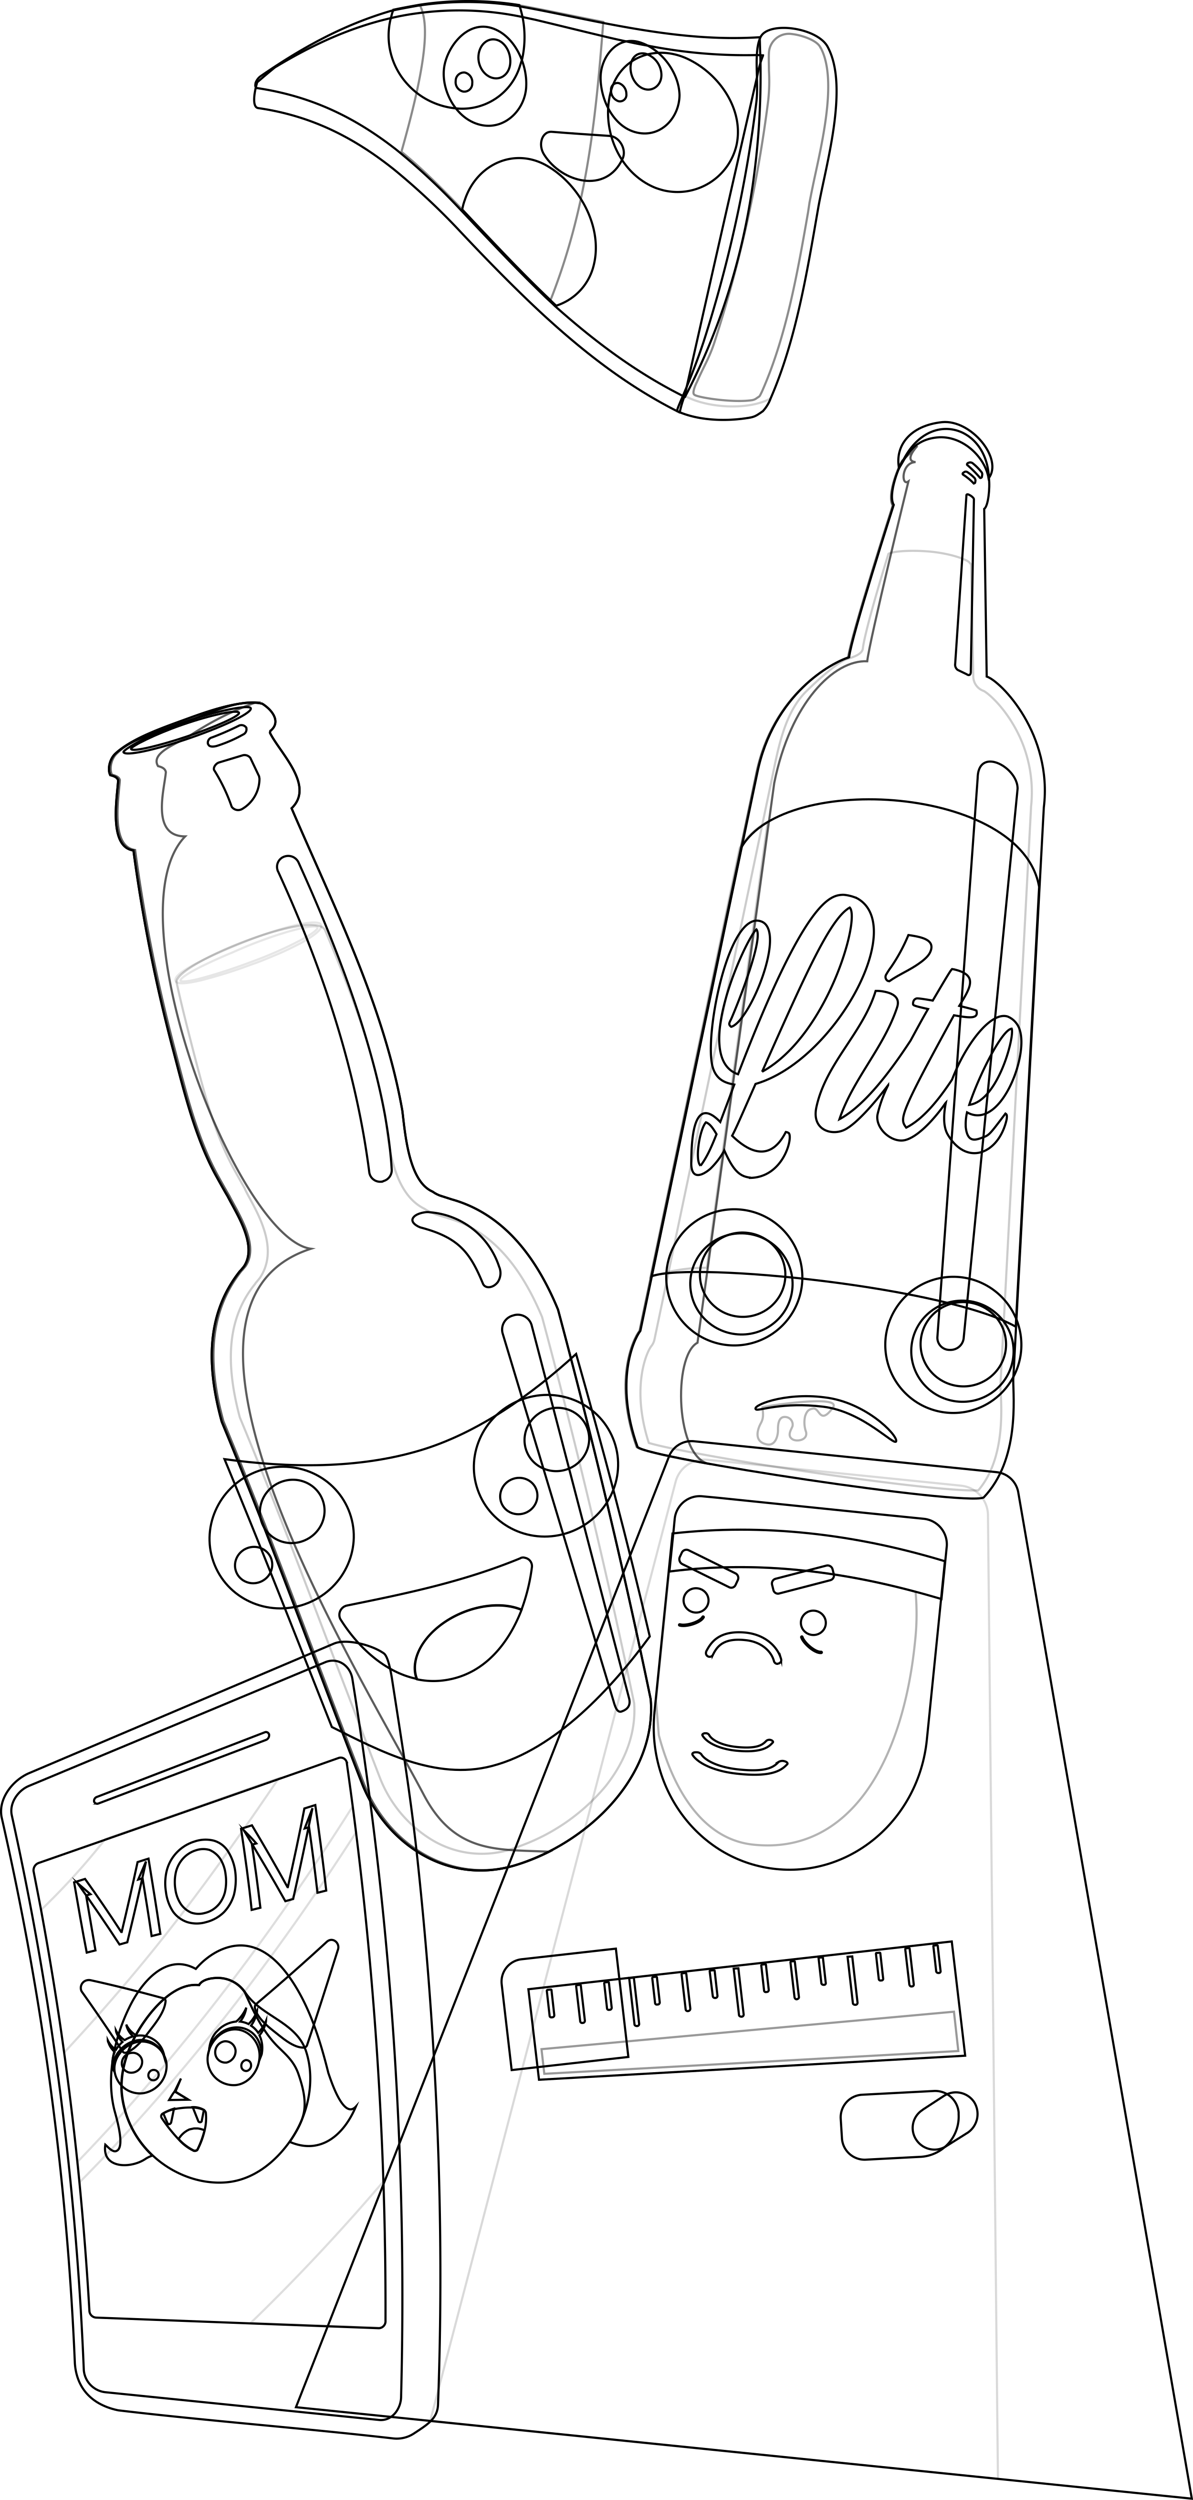 <svg xmlns="http://www.w3.org/2000/svg" viewBox="0 0 382.38 800.82"><defs><style>.cls-1,.cls-10,.cls-11,.cls-12,.cls-13,.cls-14,.cls-15,.cls-16,.cls-17,.cls-2,.cls-3,.cls-4,.cls-5,.cls-6,.cls-7,.cls-8,.cls-9{fill:none;stroke:#000;}.cls-1,.cls-10,.cls-11,.cls-12,.cls-13,.cls-14,.cls-16,.cls-17,.cls-2,.cls-3,.cls-4,.cls-6,.cls-7,.cls-9{stroke-miterlimit:10;}.cls-1,.cls-10,.cls-11,.cls-12,.cls-13,.cls-14,.cls-16,.cls-2,.cls-3,.cls-4,.cls-6,.cls-7,.cls-9{stroke-width:0.69px;}.cls-10,.cls-11,.cls-12,.cls-13,.cls-14,.cls-16,.cls-2,.cls-3,.cls-4,.cls-6,.cls-7,.cls-9{isolation:isolate;}.cls-2{opacity:0.2;}.cls-3{opacity:0.64;}.cls-4{opacity:0.29;}.cls-5{stroke-miterlimit:10;stroke-width:0.69px;}.cls-6{opacity:0.13;}.cls-7{opacity:0.14;}.cls-8{stroke-miterlimit:10;stroke-width:0.69px;}.cls-9{opacity:0.1;}.cls-10{opacity:0.45;}.cls-11{opacity:0.46;}.cls-12{opacity:0.18;}.cls-13{opacity:0.15;}.cls-14{opacity:0.3;}.cls-15{stroke-miterlimit:10;stroke-width:0.69px;}.cls-16{opacity:0.4;}.cls-17{stroke-linecap:round;stroke-width:1.12px;}</style></defs><g id="Layer_2" data-name="Layer 2"><g id="Layer_1-2" data-name="Layer 1"><path class="cls-1" d="M315.26,479.73c-6.4,2.7-107.3-12.5-110.9-16.2-7.4-20.7-1.4-34.3.9-37.2l37.4-178.4c5.2-25.8,24.2-35.8,29.5-37.4.7-6.5,14.3-48.8,14.3-48.8-2-3.4,1.9-13,3.1-14.4,8.5-16.6,26.8-10.8,27.4,5.8.4,3.2-.2,9-1.5,9.9l.8,53.7c4.6,1.5,21.2,18.5,18.3,42L324.76,442C324.76,447.83,326.86,467.63,315.26,479.73Z"/><path class="cls-2" d="M285.86,475.13c-32.7-4-69.7-10.4-77.9-12.9-5.7-17.6-.8-29,.8-31a5.12,5.12,0,0,0,1-2.1l37.7-179.9c2.1-10.3,4.2-21.2,11.1-27.9,5.4-5.3,10.8-9.6,12.9-10.2,1.9-.6,4.9-1.5,5.1-3.4.5-4.4,4.7-19,8.2-30.3,1.1-.8,7.4-1.4,14.6-.6,6.4.8,10.5,2.5,11.3,3.3.2.2.4.5.6.7l.7,36a4.94,4.94,0,0,0,3.3,4.5c1.1.5,5.7,4.2,9.7,11.1a42.48,42.48,0,0,1,5.5,26.1v.3l-9.8,184.8v.4a14.16,14.16,0,0,0,.1,1.9c.3,6.6,1.1,21.8-7.2,31.5C311.26,477.53,304.66,477.43,285.86,475.13Z"/><path class="cls-3" d="M223.56,430.13l24.6-179.3c5.2-25.8,19.2-39.5,29.8-39,.7-6.5,13.2-57.6,13.2-57.6-2.4,1.7-2.3-6.1,2.3-6.2-4-.4.6-5.2.6-5.2l-4.8,4.7c-1.1,1.5-5.1,11-3.1,14.4,0,0-13.6,42.3-14.3,48.8-5.3,1.6-24.3,11.6-29.5,37.4L205,426.33c-2.3,2.9-8.3,16.5-.9,37.2,1.1,1.1,10.6,3.2,23.6,5.5C216.46,467.63,215.56,434.33,223.56,430.13Z"/><path class="cls-1" d="M304.26,432.43h.2a4.25,4.25,0,0,0,4.4-3.6l17.3-176.2c0-6.9-12.6-13.7-12.8-3.4l-12.9,179a3.89,3.89,0,0,0,3.8,4.2Z"/><path class="cls-1" d="M237.66,271.43c13.9-24.3,89.9-19.6,95.4,12.7L325.56,425c-22-12.6-102.6-20.9-116.7-16.2Z"/><path class="cls-1" d="M314,152.93a35.9,35.9,0,0,0-3.9-3.9c-.2-.1-.2-.4,0-.6h0l.1-.1.3-.1a1.26,1.26,0,0,1,1.3.2,17.24,17.24,0,0,1,2.7,2.7,1.13,1.13,0,0,1,.3,1.1l-.1.6a.55.55,0,0,1-.5.3C314.06,153,314,153,314,152.93Z"/><path class="cls-1" d="M312.06,154.83a18.09,18.09,0,0,0-3.4-2.8.33.33,0,0,1,0-.5l.1-.1.3-.2a.91.91,0,0,1,1,0,13.65,13.65,0,0,1,2.3,1.9,1.4,1.4,0,0,1,.3.9l-.1.5c0,.2-.2.3-.4.3h0C312.16,154.93,312.06,154.93,312.06,154.83Z"/><path class="cls-1" d="M316.86,153.23c-1.1-6.9-8.5-13.9-16.5-13.1s-10.1,6.5-12.2,9.9c-1.4-7.2,3.5-13.7,13.8-14.8C311.36,134.33,321.66,147.13,316.86,153.23Z"/><path class="cls-1" d="M224.56,373.43c-1.9-1.5-.4-11.5,1.7-13.9,1.1.4,2,1.4,3.4,3.8-2,5.1-3.4,7.8-5.1,10.1m19.7-30.1c13.6-30.5,21.7-49,28.1-52.6,3.5,3.6-7.2,41.1-28.1,52.6m26-56.7c-3.9.2-11.9.6-33.7,57.5-15.1-5.2,2.5-43.5,5.9-46.4,2.6,3.4-8,28.7-8.2,28.9-.6,1.2-.8,1.6.1,2.3,5.9-1.6,17.5-29.9,10-33.6-10.6-5-18.9,36.7-15.9,46.6,1.3,4.4,4.7,5.1,6.9,5.5l-4.5,12c-8.9-9.3-9.2,6.7-9.3,12.7-.2,7.9,5.9,2.5,6.2,2.2a25.35,25.35,0,0,0,4.4-5.8c2.8,6.3,4.8,8.3,8.2,8.7v.1c10.6-.1,13.8-12.6,12.5-14.3a1.78,1.78,0,0,0-1-.4c-5.4,10.7-13,5.3-17.2,1.2,1.2-2.3,1.2-2.3,7.5-16.6,25.3-7.3,48.9-50.6,32.5-59.5a13.56,13.56,0,0,0-4.4-1.1"/><path class="cls-1" d="M285.06,314.33c3.1-2.2,6.7-3.6,9.8-5.9,2.4-1.7,3.1-2.9,3.4-3.7,1.5-3.8-3.1-4.6-7.1-5.2h0a55.69,55.69,0,0,1-5.5,10.2,23.26,23.26,0,0,0-1.7,2.6,1.46,1.46,0,0,0,.6,1.9A4.33,4.33,0,0,0,285.06,314.33Z"/><path class="cls-1" d="M322.26,356.73c-5.2,6.9-5.2,6.9-7.4,7.7s-4.7,1.7-5.3-3.2a16.26,16.26,0,0,1,.4-4.9c10.4,5.9,19.5-17.2,17-26a6.77,6.77,0,0,0-4-4.7c-5.5-1.7-13.6,9.2-17.8,20.2-4.3,6.5-9.3,12.7-14.7,15.4-2.1-2.9-2.5-3.5,15.3-36,5.5,1,7.9,1.1,7.2-1.5-.8-.4-5.5-1.5-5.5-1.5,3.7-6,6.1-9.9-1.7-11.7l-.6-.1c-.5.5-.9,1.1-6.2,10.1-4.5-.8-5-.7-5.1-.7-1.4.3-1.2,1.9-1.2,1.9.1.3.2.5,4.8,1.5-2.1,3.6-3.9,7-5.6,10.1-5.9,9-14.4,20.7-22.8,25.2,4.3-12.8,14.1-22.8,18.4-35.6.4-1.2,1.5-4.5-4.9-5.4a12.1,12.1,0,0,0-1.9-.1c-4.1,13.5-16,23.2-19,37.3-1.6,7.5,5.3,9.3,9.4,7,3.6-2,8.8-7.8,13.6-14.1a44,44,0,0,0-3.4,9.4c-.8,4.4,4.5,9.2,8.8,8.2,5-1.2,11.1-9.1,12.8-11.6.1-.1.2-.3.3-.4-.8,4.1-.8,7.8.6,10.2,6.2,10.5,16.5,6.1,18.9-4.9C322.86,357,322.56,356.93,322.26,356.73Zm2-27.2c1,2.5-4.4,23.2-13.6,24.4,3.1-9.4,10.5-24.1,13.6-24.4Z"/><path class="cls-4" d="M244.36,450.83c.4,2.7.2,3.8-.5,5.1-.9,1.6-2.6,6,2.1,6.8,2.5.4,3.4-2.6,3.4-4.6-.1-4.2,1.6-4.3,2.5-4.2a2.44,2.44,0,0,1,2.2,2.6h0a1.45,1.45,0,0,1-.2.7c-.3.8-1.6,2.7.1,3.8,1.3.9,5,.4,4.4-2.3a9.07,9.07,0,0,1-.3-5.1c.6-1.7,1.2-2.2,2.6-2.4,2.1-.3,2.1,5.5,6.3-.3C270.16,446.53,244.76,450.53,244.36,450.83Z"/><path class="cls-1" d="M235.16,431a21.81,21.81,0,1,1,.4,0Z"/><path class="cls-1" d="M287.26,461.63c-.3,2.1-10.3-9.4-23.4-11s-20.6,1.4-21.5.9c-1.9-1.1,8.9-5.6,21.9-3.9C277.26,449.13,287.46,459.43,287.26,461.63Z"/><ellipse class="cls-5" cx="237.64" cy="411.29" rx="16.2" ry="16.4" transform="translate(-199.74 596.58) rotate(-82.94)"/><ellipse class="cls-5" cx="238.03" cy="408.35" rx="13.5" ry="13.7" transform="translate(-196.48 594.38) rotate(-82.94)"/><path class="cls-1" d="M305.36,452.63a21.81,21.81,0,1,1,.4,0Z"/><ellipse class="cls-5" cx="308.48" cy="432.85" rx="16.2" ry="16.4" transform="translate(-159.01 685.79) rotate(-82.94)"/><ellipse class="cls-5" cx="308.76" cy="430.61" rx="13.5" ry="13.7" transform="translate(-156.53 684.11) rotate(-82.94)"/><path class="cls-1" d="M309.86,216l-2.9-1.4a2.08,2.08,0,0,1-.8-2l3.6-53.9q0-.45.6-.3a4,4,0,0,1,1.5,1,.86.86,0,0,1,.3.6l-1,55.2C311.16,216.23,310.56,216.53,309.86,216Z"/><path class="cls-2" d="M246.06,263.23a23.7,23.7,0,0,0-9,8.5l-28.6,137.4a52.9,52.9,0,0,1,18.1-3Z"/><path class="cls-1" d="M123,529.63c-3.8-2.7-12-4.8-16-3.1L9.36,568c-5.4,2.3-10.1,8.4-8.8,14.3A970.46,970.46,0,0,1,24,757.13c.6,8.2,5.7,13.3,13.9,15,28.7,3.4,59.3,5.7,88.1,9a10,10,0,0,0,6.7-1.6c4.4-2.9,7.6-4.8,7.7-9.4,2.2-58.8-.5-118.8-6.9-177.3-2.1-19-5-36.4-7.9-55.3C125,533.93,124.16,530.43,123,529.63Z"/><path class="cls-1" d="M26.86,759.23a1014.79,1014.79,0,0,0-23.1-177.8c-.8-3.9,2.1-8,5.7-9.4l94.9-39.6c4.1-1.6,8,1.3,8.6,5.5q4.5,28.05,7.8,56.2a1227.64,1227.64,0,0,1,7.8,173.6c0,3.7-2.7,7.8-6.9,7.5l-87.9-8.9A7.78,7.78,0,0,1,26.86,759.23Z"/><path class="cls-1" d="M111.16,564.83a1239.92,1239.92,0,0,1,12.4,178.6,2.24,2.24,0,0,1-2.1,2.4h0l-90.6-3.4a2.27,2.27,0,0,1-2.2-2.1q-2.4-41.55-8.1-82.8c-2.1-15.3-4.6-30.5-7.4-45.7-.8-4.2-1.6-8.3-2.4-12.4a2.52,2.52,0,0,1,1.8-2.7l21.2-7.4L97,567.23l11.6-4.1a2,2,0,0,1,2.5,1.3c.1.1.2.3.1.4Z"/><path class="cls-1" d="M23.76,603l3.5-1.1c4,5.6,7.9,11.3,11.6,17H39c1.8-7.5,3.5-15,5.1-22.4l3.5-1.1c1.3,8,2.6,16.1,3.8,24.1l-2.8.7c-.9-6.2-1.9-12.3-2.9-18.5l-1.4.4c.8-1.9,1.7-3.9,2.5-5.8-1.9,8.7-3.9,17.3-6,25.9l-2.5.7c-4.3-6.6-8.8-13.1-13.4-19.6l4.1,3.5-1.4.4c1,5.9,2,11.8,3,17.6l-2.8.7C26.36,618.13,25.06,610.53,23.76,603Z"/><path class="cls-1" d="M60,615.73a9.32,9.32,0,0,1-4.5-3.3,14.58,14.58,0,0,1-2.3-6.3h0a17,17,0,0,1,.3-7.1,13.19,13.19,0,0,1,8.8-9.1,10.9,10.9,0,0,1,6.2-.3,8,8,0,0,1,4.5,3.3,16,16,0,0,1,2.4,6.6h0a20.42,20.42,0,0,1-.4,7.4,13.66,13.66,0,0,1-3.2,5.6,12.44,12.44,0,0,1-5.7,3.2A10.56,10.56,0,0,1,60,615.73Zm9.8-5.3a10,10,0,0,0,2.3-4.3,15.63,15.63,0,0,0,.2-5.7h0a11.57,11.57,0,0,0-1.8-5.1,7.91,7.91,0,0,0-3.3-2.7,7.33,7.33,0,0,0-4.4.1,9.31,9.31,0,0,0-4.1,2.6,10,10,0,0,0-2.3,4.3,14.56,14.56,0,0,0-.2,5.5h0A11.23,11.23,0,0,0,58,610a7.91,7.91,0,0,0,3.3,2.7,7.34,7.34,0,0,0,4.4.1,8.15,8.15,0,0,0,4.1-2.4Z"/><path class="cls-1" d="M77.26,585.83l3.5-1.1q5.85,9.75,11.4,19.8h.1c1.9-8.4,3.7-16.8,5.3-25.2l3.5-1.1c1.3,9.1,2.5,18.3,3.5,27.4l-2.8.7q-1.2-10.5-2.7-21l-1.4.4,2.5-6.5c-2,9.7-4,19.4-6.2,29.1l-2.5.7c-4.3-7.7-8.8-15.2-13.3-22.7,1.4,1.4,2.7,2.7,4,4.2l-1.4.4c1,6.7,1.9,13.5,2.7,20.2l-2.8.7C79.76,603.13,78.56,594.43,77.26,585.83Z"/><path class="cls-1" d="M82.16,641.93a1.39,1.39,0,0,0-.4,1.5c.8,3.2,4.3,5.9,6.7,7.8s5.8,4.8,8.9,4.7a1.17,1.17,0,0,0,1.1-.9h0c3.4-10.1,6.6-20.2,9.8-30.3.9-2.2-1.6-4.4-3.5-2.7-7.4,6.8-14.9,13.4-22.6,19.9Z"/><path class="cls-1" d="M52.36,640.13a.9.9,0,0,1,.7,1c-.3,3.3-3,6.7-5,9.3s-4.5,6-7.6,7.1a.91.91,0,0,1-1.1-.3h0c-4.3-6.5-8.7-13-13.2-19.3a2.52,2.52,0,0,1,1.2-3.4,2.85,2.85,0,0,1,1.6-.2c7.8,1.7,15.7,3.7,23.4,5.8Z"/><path class="cls-1" d="M98.06,657c-3.2-9.4-14.4-11-19.5-18.8a10.5,10.5,0,0,0-8.7-4.6c-1.9,0-5,.4-6,2.3-7.1-.8-13.6,6.1-17.3,11.3-4.9,6.9-8.4,15.7-7.4,24.1a31.33,31.33,0,0,0,9.8,19.2c6.2,5.8,14.9,9.3,23.5,8.6s15.7-6.4,20.5-13.2C98.66,677.93,101.26,666.63,98.06,657Z"/><path class="cls-1" d="M105.26,664.13c-2.7-10.8-6.2-22.1-12.8-31.2-3.1-4.3-7.4-8.5-12.9-9.5-6.4-1.2-12.8,2.6-16.8,7.3-9.7-5.4-17.7,4.7-21.4,12.5-4.7,9.6-7.3,21.8-4.8,32.3.4,1.8,3.8,12.2.8,13.5-1.2.6-2.7-1.2-3.6-2-1.2,7.8,8.2,7.7,12.8,4.6a9.73,9.73,0,0,1,2.3-1.1,31.6,31.6,0,0,1-9.8-19.2c-1-8.5,2.5-17.3,7.4-24.1,3.7-5.2,10.2-12.1,17.3-11.3,1.1-1.9,4.1-2.3,6-2.3a10.5,10.5,0,0,1,8.7,4.6c2.8,6.2,5.8,12.7,10.8,17.6,2.8,2.7,5.1,4.8,6.4,8.6,1.2,3.5,2.3,7.4,1.9,11.2s-2.6,7.3-4.7,10.5c10,4.3,17.4-2.3,21.2-11.3C110,679.23,105.86,665.73,105.26,664.13Z"/><path class="cls-1" d="M66.56,660.43a8.38,8.38,0,0,0,9.1,7.5c4.8-.6,7.9-5.7,7.5-10.2s-4.5-8.4-9.2-7.5C69.46,651.13,66.16,655.93,66.56,660.43Z"/><path class="cls-1" d="M69,657.83a3.22,3.22,0,0,0,3.4,2.9h.2a3.78,3.78,0,0,0,2.9-3.9,3.26,3.26,0,0,0-3.6-2.9h0A3.54,3.54,0,0,0,69,657.83Z"/><path class="cls-1" d="M77.36,661.93a1.56,1.56,0,0,0,1.6,1.5h.1a1.79,1.79,0,0,0,1.4-2,1.56,1.56,0,0,0-1.6-1.5h-.1A1.86,1.86,0,0,0,77.36,661.93Z"/><path class="cls-1" d="M36.76,663.73a8.18,8.18,0,0,0,9.2,6.8,8.91,8.91,0,0,0,7.4-9.6,8,8,0,0,0-8.8-6.9h0a.9.9,0,0,0-.5.1C39.76,655,36.06,659.33,36.76,663.73Z"/><path class="cls-1" d="M39.06,661.33a3,3,0,0,0,3.5,2.6h.1a3.5,3.5,0,0,0,2.9-3.7,3,3,0,0,0-3.4-2.6h-.1A3.42,3.42,0,0,0,39.06,661.33Z"/><path class="cls-1" d="M47.56,665a1.57,1.57,0,0,0,1.7,1.4h.1a1.85,1.85,0,0,0,1.5-1.9,1.57,1.57,0,0,0-1.7-1.4H49A1.75,1.75,0,0,0,47.56,665Z"/><path class="cls-1" d="M51.86,678.53a50.38,50.38,0,0,0,5.4,6.8,15.12,15.12,0,0,0,4.7,3.6c.2.2,1.2.2,1.4-.4a25.39,25.39,0,0,0,2.2-6,16.26,16.26,0,0,0,.4-5.8,1.56,1.56,0,0,0-.6-.8,9.09,9.09,0,0,0-3.7-.8,24.2,24.2,0,0,0-3.8.2,18.46,18.46,0,0,0-2.3.4,12,12,0,0,0-3.3,1.3l-.2.1A1,1,0,0,0,51.86,678.53Z"/><path class="cls-1" d="M61.76,675l1.8,4.5a.63.63,0,0,0,.8.3c.2-.1.3-.2.3-.4.3-1.4.4-2.1.7-3.5A6.66,6.66,0,0,0,61.76,675Z"/><path class="cls-1" d="M52.36,677c.5,1.3.8,1.9,1.3,3.1a.63.63,0,0,0,.8.3,1,1,0,0,0,.4-.5c.3-1.4.6-2.9.9-4.4A15.17,15.17,0,0,0,52.36,677Z"/><path class="cls-1" d="M57.26,685.23a16.37,16.37,0,0,0,4.7,3.6c.2.2,1.2.2,1.4-.4a30.72,30.72,0,0,0,2.2-6,7.94,7.94,0,0,0-2.2-.6h-1.2l-1.4.3A7.5,7.5,0,0,0,57.26,685.23Z"/><path class="cls-1" d="M56,669.93c1.5.9,2.9,1.8,4.4,2.7l-6.2.1C54.86,671.63,55.16,671,56,669.93Z"/><path class="cls-1" d="M56,669.93l2-4.1-1.8,4.3,4.2,2.5C58.86,671.73,57.46,670.83,56,669.93Z"/><path class="cls-1" d="M69.26,651l.9-.9a9.33,9.33,0,0,1,5.5-2.5,5,5,0,0,0,.8-.7,12,12,0,0,0,2.5-3.8c-.1.3-.1.6-.2.9a8.74,8.74,0,0,1-1.8,3.6h0a7.73,7.73,0,0,1,2.7.8l.2-.2a12,12,0,0,0,2.5-3.8,2.92,2.92,0,0,1-.2.9,9.93,9.93,0,0,1-1.7,3.6,8.39,8.39,0,0,1,2.3,2.3,12,12,0,0,0,2.5-3.8,2.92,2.92,0,0,1-.2.9,8.72,8.72,0,0,1-1.9,3.7,9.42,9.42,0,0,1,.8,5.5,2.92,2.92,0,0,1-.2.9,9.63,9.63,0,0,0-1.4-5.5c-.2-.3-.4-.5-.6-.8a7.68,7.68,0,0,0-5.1-2.6,8.56,8.56,0,0,0-5.8,1.6c-.4.3-.7.6-1.1.9a9.73,9.73,0,0,0-2.7,4.6,2.77,2.77,0,0,1,.1-.9A9.53,9.53,0,0,1,69.26,651Z"/><path class="cls-1" d="M50.26,654.13a5.5,5.5,0,0,0-.9-.7,7.71,7.71,0,0,0-5.5-1.3,3.51,3.51,0,0,1-.8-.5,7.88,7.88,0,0,1-2.6-3.1c.1.3.1.5.2.8a6.91,6.91,0,0,0,2,3h0a11.07,11.07,0,0,0-2.7,1.2l-.2-.1a8.33,8.33,0,0,1-2.6-3,2.35,2.35,0,0,0,.2.8,8.12,8.12,0,0,0,1.9,2.9,10,10,0,0,0-2.1,2.5,7.58,7.58,0,0,1-2.6-3,1.45,1.45,0,0,0,.2.7,6.91,6.91,0,0,0,2,3,8.94,8.94,0,0,0-.6,5.1,1.45,1.45,0,0,0,.2.7,7.91,7.91,0,0,1,1.2-5.2,5.55,5.55,0,0,1,.6-.8,9.49,9.49,0,0,1,4.8-3.3,7.8,7.8,0,0,1,5.8.5,6.73,6.73,0,0,1,1.1.7,7.55,7.55,0,0,1,2.8,4c0-.3-.1-.6-.1-.8A7.69,7.69,0,0,0,50.26,654.13Z"/><path class="cls-1" d="M85.36,557.33l-53.8,20.4a1.05,1.05,0,0,1-1.3-.4c0-.1-.1-.1-.1-.2h0a1.35,1.35,0,0,1,.9-1.5l53.8-20.7a1,1,0,0,1,1.3.5c0,.1.1.2.1.3h0A1.62,1.62,0,0,1,85.36,557.33Z"/><path class="cls-6" d="M113.06,578.63c-25.7,40.6-54.7,79.2-88.2,113.9.2,2.2.4,4.3.7,6.5,33.6-34,62.8-72,88.6-112.1C113.76,584.13,113.46,581.43,113.06,578.63Z"/><path class="cls-6" d="M123.56,743.33c.1-14.9-.2-29.7-.6-44.6-13.5,15.8-27.7,31-42.6,45.4l41.2,1.5a2,2,0,0,0,2-2.3Z"/><path class="cls-7" d="M89.36,569.63c-20.6,30.3-38.7,55.5-68.8,87.9-2.1-15.3-4.6-30.5-7.4-45.7a220.93,220.93,0,0,0,20.6-22.7C54.86,581.83,68.26,577,89.36,569.63Z"/><path class="cls-1" d="M144.86,384.23l-3.1-1a9.87,9.87,0,0,1-3.1-1.5c-7.7-3.3-8.8-18.7-9.7-25.9-5.9-33.6-22.1-65.8-35.5-96.9,7.5-7.2-3.6-17.6-6.9-24.1a1.7,1.7,0,0,1,.1-.7c3.4-2.7.9-6.5-2.6-8.7-7.1-1.9-18,3.5-24.6,5.9-7.1,2.6-17.6,5.3-22.7,10.3-1.8,1.9-2.3,5.1-1.4,6.7,2.2.5,2.4,1.3,2.5,1.7-.3,5.2-3.2,21.3,4.9,22.4a520.79,520.79,0,0,0,12.8,64.2c3.5,13.3,6.9,27.5,13.5,39.7,0,0,2.7,4.9,3.9,6.9,2.9,5.7,9.7,15.8,5.2,22.5l-1,1.2-.3.3h0c-11.4,14.4-10.3,31.7-5.8,48.2,15.9,38.3,30,77.3,45,116,7.6,19.2,27.4,32.5,48.7,26.2,23.2-6.9,45.8-28.3,43.8-53.3-8.7-42-18.6-83.4-29.7-124.8C172.46,404,162.26,389.13,144.86,384.23Z"/><path class="cls-1" d="M144.86,384.23l-3.1-1a9.87,9.87,0,0,1-3.1-1.5c-7.7-3.3-8.8-18.7-9.7-25.9-5.9-33.6-22.1-65.8-35.5-96.9,7.5-7.2-3.6-17.6-6.9-24.1a1.7,1.7,0,0,1,.1-.7c3.4-2.7.9-6.5-2.6-8.7-6.9-1.5-18.3,2.7-24.9,5.1-7.1,2.6-17.3,6.1-22.4,11.1-1.8,1.9-2.3,5.1-1.4,6.7,2.2.5,2.4,1.3,2.5,1.7-.3,5.2-3.2,21.3,4.9,22.4a520.79,520.79,0,0,0,12.8,64.2c3.5,13.3,6.9,27.5,13.5,39.7,0,0,2.7,4.9,3.9,6.9,2.9,5.7,9.7,15.8,5.2,22.5l-1,1.2-.3.3h0c-11.4,14.4-10.3,31.7-5.8,48.2,15.9,38.3,30,77.3,45,116,7.6,19.2,27.4,32.5,48.7,26.2,23.2-6.9,45.8-28.3,43.8-53.3-8.7-42-18.6-83.4-29.7-124.8C172.46,404,162.26,389.13,144.86,384.23Z"/><path class="cls-2" d="M168.86,590.53c-1.8.7-3.6,1.4-5.5,2a31,31,0,0,1-24.7-3,40.25,40.25,0,0,1-16.8-19.8c-5-12.9-10-26.1-14.9-38.8-9.6-25.3-19.5-51.4-30.1-76.9-5-18.7-3.5-32.3,4.8-42.6l.1-.1.1-.2c.3-.4.6-.7.9-1.1.2-.2.3-.4.5-.6,5.9-8.7.3-19.1-3.4-25.9-.5-.9-.9-1.7-1.3-2.5l-.1-.3c-1.1-1.9-3.6-6.4-3.8-6.8-5.8-10.8-9.1-23.5-12.3-35.7l-.7-2.7c-1.8-7-3.6-14.1-5.1-21,.3-6.2,44.8-23.9,47.7-16.4,7.4,17.5,15.4,38,19.2,59.1.1.5.1,1.1.2,1.7,1,8.9,2.7,23.6,12.4,28.3a16.85,16.85,0,0,0,4.3,2c1.3.4,2.9.9,3,.9l.2.1c12.9,3.6,22.8,14,30.2,31.7,11.1,41.3,21,83,29.5,123.7.8,11.4-4.5,20.7-9.1,26.5A63.91,63.91,0,0,1,168.86,590.53Z"/><path class="cls-3" d="M135.66,574.63c-20.8-39.3-93.7-156-36-174.6-23.4-3.1-64-107.7-40.3-132.1-11.2,0-6.6-15.3-6.2-20.6-.1-.4-.3-1.4-2.5-1.9-2.7-4.4,6.9-7.5,10.1-9.7A98.1,98.1,0,0,1,82,225c-6.9-.2-16.4,3.2-22.2,5.4-7.3,2.7-17.5,6.1-22.5,11.1-1.8,1.8-2.3,5.1-1.4,6.7,2.2.5,2.4,1.3,2.5,1.7-.3,5.2-3.2,21.3,4.9,22.4a520.79,520.79,0,0,0,12.8,64.2c3.5,13.3,6.9,27.5,13.5,39.7,0,0,2.7,4.9,3.9,6.9,2.9,5.7,9.7,15.8,5.2,22.5l-1,1.2-.3.3h0c-11.4,14.4-10.3,31.7-5.8,48.2,15.9,38.3,30,77.3,45,116,7.6,19.2,27.4,32.5,48.7,26.2a67.51,67.51,0,0,0,10.8-4.3C160,592.33,145.86,594.33,135.66,574.63Z"/><path class="cls-1" d="M83.16,249.53a11.21,11.21,0,0,1-5.5,9.6,2.54,2.54,0,0,1-3.4-.7,57.15,57.15,0,0,0-5.6-11.7c-.4-.6.3-2.1,1.6-2.5l7.3-2.2a2.33,2.33,0,0,1,2.7.8l2.8,5.9C83.06,249,83.16,249.23,83.16,249.53Z"/><path class="cls-1" d="M77.86,235.33a44.06,44.06,0,0,1-8,3.5c-1.1.4-2.8.6-3.1-.4l-.1-.1a1.74,1.74,0,0,1,1.3-2.1,91,91,0,0,0,8.5-3.7,1.88,1.88,0,0,1,2.5.6v.1A1.83,1.83,0,0,1,77.86,235.33Z"/><path class="cls-1" d="M199,548.33l.3-.1c1.7-.6,3-1.8,2.3-4.3l-31.2-119.4a4.61,4.61,0,0,0-5.7-3.2h0l-.3.1a4.63,4.63,0,0,0-3.3,5.7L196.66,545C197.36,547.53,198,548.43,199,548.33Z"/><path class="cls-1" d="M122.76,378.43l.2-.1a3.63,3.63,0,0,0,2.6-3.6q-2.25-37.65-29.9-98.5a3.65,3.65,0,0,0-4.3-1.9h0a3.46,3.46,0,0,0-2.4,4.4c0,.2.1.3.2.5,15.4,33.5,25.3,65.7,29.2,96.3a3.52,3.52,0,0,0,4,3C122.26,378.63,122.56,378.53,122.76,378.43Z"/><path class="cls-1" d="M137.56,388.33c-.6-.2-3.9.2-5,1.6h0c-1.4,1.7,1.6,3.1,2.3,3.3,12.2,3.2,15.8,8,19.9,17.9.7,1.8,3.2,1.5,4.6-.2l.1-.1h0a5.17,5.17,0,0,0,.5-5.1A25.37,25.37,0,0,0,137.56,388.33Z"/><path class="cls-1" d="M208.26,524.23c-11.8,16.1-30.1,36.2-50.6,41.5-18.1,4.7-35.9-4.8-51.3-12.5-11.4-28.8-22.6-57.4-34.4-85.8,20.5,2.8,42.8,3.2,63-2.9,18.5-5.6,35.7-18,49.7-30.8C193.16,463.63,201.16,493.73,208.26,524.23Z"/><ellipse class="cls-8" cx="90.27" cy="492.55" rx="23.2" ry="22.6" transform="translate(-179.85 70.9) rotate(-22.26)"/><ellipse class="cls-8" cx="93.66" cy="484.17" rx="10.4" ry="10.1" transform="translate(-176.42 71.56) rotate(-22.26)"/><ellipse class="cls-8" cx="81.28" cy="501.36" rx="6" ry="5.8" transform="translate(-183.85 68.15) rotate(-22.26)"/><ellipse class="cls-8" cx="174.99" cy="469.55" rx="23.2" ry="22.6" transform="translate(-164.82 101.27) rotate(-22.26)"/><ellipse class="cls-8" cx="178.47" cy="461.13" rx="10.4" ry="10.1" transform="translate(-161.37 101.97) rotate(-22.26)"/><ellipse class="cls-8" cx="166.28" cy="479.25" rx="6" ry="5.8" transform="translate(-169.15 98.7) rotate(-22.26)"/><path class="cls-1" d="M166.66,499.23c-18.3,7.5-36.2,11.2-55.5,15.1a3.07,3.07,0,0,0-2.3,3.7,2.47,2.47,0,0,0,.4.9c5.5,8.7,14.1,16.8,24.4,18.9-2.8-7.3,3.7-16.8,14.6-21.3,6.9-2.8,13.9-3,18.9-.9a61.08,61.08,0,0,0,3.3-13.4,2.73,2.73,0,0,0-2.2-3.2,1.84,1.84,0,0,0-1.6.2Z"/><path class="cls-1" d="M133.56,537.93a25.53,25.53,0,0,0,10.3.1c11.7-2.2,19.2-11.7,23.3-22.3-5-2.1-12.1-1.9-18.9.9C137.26,521.13,130.76,530.63,133.56,537.93Z"/><path class="cls-1" d="M39.56,240.93c0-.8,7.9-5.6,19.1-9.5s21.1-5.7,21.7-4.6c.7,1.4-8.2,5.7-19.5,9.6S40.06,242.33,39.56,240.93Z"/><path class="cls-1" d="M42,239.93c-.3-.7,7.9-4.8,16.3-7.7,9.5-3.3,17.9-5,18.3-3.9s-8.4,4.8-16.7,7.6S42.46,241,42,239.93Z"/><path class="cls-9" d="M87.86,306.13c-2.2.9-4.5,1.9-6.9,2.7a157.88,157.88,0,0,1-16.5,5.2c-5.2,1.2-7.9,1.3-8.2.1-.6-2.1,6.8-6.2,21.9-12.3,10.5-4.3,20.5-6.9,23.7-6.2a1.23,1.23,0,0,1,1.1.8h0c.3,1.2-1.8,3-6.2,5.5C94.26,303.23,91.26,304.73,87.86,306.13Zm-13.9-.8c-13,5.5-16.3,8.1-16.1,8.8.1.4,1.9.5,6.8-.8,5.5-1.5,10.9-3.3,16.2-5.3a124.19,124.19,0,0,0,15.4-6.8c4.3-2.3,5.6-3.6,5.5-4.1h0c0-.1-.2-.2-.5-.3-2.4-.4-11.4,1.9-22.4,6.4C77,304,75.36,304.73,74,305.33Z"/><path class="cls-1" d="M217.86,132.13h0c-.1,0-.2-.1-.3-.2l-.5-.2h0c-16.4-8.3-30.5-19.4-43.7-31.6h0c-8.8-8.2-17.2-16.8-25.5-25.6a221.38,221.38,0,0,0-21.4-20.1c-12.5-10-26.2-17.3-43.7-19.8-2.1-.3-1.2-5.3-.4-8v-.2c2.3-2,3.4-2.9,5.7-4.8,12.4-7.5,24.5-12.9,37.1-15.8h0a85.24,85.24,0,0,1,8.8-1.6h0a98.67,98.67,0,0,1,33.4,1.2l4.2.9c7.1,1.7,14,3.4,20.7,5,2.8.7,5.5,1.3,8.3,1.9,2.3.5,4.7,1,7.1,1.4a161,161,0,0,0,35.1,3l1.8.1h0v.1h0a32.64,32.64,0,0,0-1.8,6.3q-11.7,51-23.2,102.2l-.1.4h0A36.81,36.81,0,0,0,217.86,132.13Z"/><path class="cls-1" d="M233.56,93.33a203.93,203.93,0,0,1-14,33.8l-.8-.4h-.1c-15.1-7.6-28.2-17.5-40.8-28.7-1.2-1.2-2.5-2.3-3.7-3.5-9.1-8.8-17.8-18.1-26.5-27.3A204.45,204.45,0,0,0,127,47.93c-12.7-9.9-26.5-17-44.5-19.7-.6-.1-.8-.7-.6-1.4v-.2a4.52,4.52,0,0,1,1.6-2.2c13.2-9.1,26.5-16.5,42-21,2.8-.6,5.6-1.1,8.4-1.6a104.05,104.05,0,0,1,32,.1c9.2,1.6,18,3.6,26.8,5.3,16.6,3.2,33,5.8,50.8,4.7V12c.1,2,.1,3.9.2,5.8h0a246.67,246.67,0,0,1-3.3,47A214.74,214.74,0,0,1,233.56,93.33Z"/><path class="cls-1" d="M247,127.63a12.13,12.13,0,0,1-2.5,4.1c-2,1.4-2.6,1.8-4.4,2.1-7.2,1.2-16.2,1-23-2.1-.3-.2.6-2.1,1.9-5.2,2.4-5.6,4.6-11.3,6.5-17a417.44,417.44,0,0,0,16.9-76.6c.9-6.9-1-16.3,1.4-21.1,2.6-5.2,18.5-3,21.6,3.4,6.8,13-.9,38.3-3.2,51.7C258.66,87.23,255.16,108.93,247,127.63Z"/><path class="cls-10" d="M222.56,126.43c-.9-.5.6-3.7.8-4,2.4-5.5,4.1-7.9,5.8-13.3a424.15,424.15,0,0,0,17.1-77.2,57.79,57.79,0,0,0,.2-9.3c0-2-.1-4,0-5.8a6.39,6.39,0,0,1,6.5-6h.2a19.81,19.81,0,0,1,4.1.8c2.9.9,5.1,2.2,5.7,3.6a.1.1,0,0,0,.1.1c5,9.4,1.1,27.5-1.8,40.8-.7,3.2-1.3,6.2-1.8,8.8L259,68c-3.4,19.4-6.9,39.4-14.5,56.8-.2.5-.4.9-.6,1.3-.5,1-.4.8-1.3,1.4a3.29,3.29,0,0,1-1.6.7C234.66,129.13,223.06,127.23,222.56,126.43Z"/><path class="cls-1" d="M236.06,46.53A19.41,19.41,0,0,1,212.76,61a25.82,25.82,0,0,1-2.6-.8c-11.8-4.7-17.6-18.9-14.4-30.8,3-11.3,14.6-15.3,24.7-10.5S238.56,35.13,236.06,46.53Z"/><path class="cls-11" d="M176.46,96.13c-8.8-8.2-16.3-16.5-24.7-25.2-7-7.4-15.7-16.4-23.1-22.3,8.1-28.6,9-41,5.9-47a104.05,104.05,0,0,1,32,.1c9.2,1.7,18,3.6,26.8,5.3C190.86,40,187.76,67.43,176.46,96.13Z"/><path class="cls-1" d="M166.66,21.13a19.34,19.34,0,0,1-20.4,13.6,23.91,23.91,0,0,1-7-1.7,23.48,23.48,0,0,1-8.6-6,22.89,22.89,0,0,1-5.4-21.2c.2-.6.3-1.2.5-1.8l.3-.9c2.8-.6,5.6-1.1,8.4-1.6a104.05,104.05,0,0,1,32,.1c.4,1.2.7,2.5,1,3.7a32.81,32.81,0,0,1-.1,13.6Z"/><path class="cls-1" d="M190.26,85.13a18,18,0,0,1-12,12.8c-10.5-9.9-20.3-20.3-30.1-30.8a16.66,16.66,0,0,1,.8-3c3.8-11.6,16.2-17.3,26.9-10.7C186.06,59.63,193.36,73.13,190.26,85.13Z"/><path class="cls-1" d="M154.66,40.13c-8-1.4-13-10.4-12.4-17.7.5-6.6,6.9-15.6,14.8-13.6,7.6,2,12,11.4,11.6,18.9C168.36,34.93,162.16,41.43,154.66,40.13Z"/><path class="cls-1" d="M158.06,25c-2.8-.6-5-3.8-4.7-7.2s2.8-5.7,5.6-5.1,4.8,4,4.6,7.4S160.86,25.63,158.06,25Z"/><path class="cls-1" d="M148.46,29.33a3.07,3.07,0,0,1-2.4-3.4,2.67,2.67,0,0,1,2.9-2.7,3.17,3.17,0,0,1,2.4,3.5A2.54,2.54,0,0,1,148.46,29.33Z"/><path class="cls-1" d="M205,42.63c-8.1-1.2-12.5-10.5-12.5-17.7,0-6.7,5.3-13.6,12.5-11.4,6.8,2.1,12.6,9.5,12.8,16.9C217.76,37.43,212.26,43.73,205,42.63Z"/><path class="cls-1" d="M207,28.63c-2.7-.5-4.9-3.6-4.9-6.9s2.2-5.2,4.9-4.5a7.27,7.27,0,0,1,5,6.7C212.06,27,209.66,29.13,207,28.63Z"/><path class="cls-1" d="M198.26,32.43a3.52,3.52,0,0,1-2.4-3.5,2.08,2.08,0,0,1,2.5-2.3,3.67,3.67,0,0,1,2.4,3.5A2.08,2.08,0,0,1,198.26,32.43Z"/><path class="cls-1" d="M174.46,49.63h0c-2.2-3.3-.7-7.7,2.5-7.4,6.1.5,12.2.9,18.3,1.3,3.2.1,5.7,4.3,4.3,7.3h0C194.26,62.33,180.06,58.43,174.46,49.63Z"/><path class="cls-12" d="M247,127.63a12.13,12.13,0,0,1-2.5,4.1c-2,1.4-2.6,1.8-4.4,2.1-7.2,1.2-16.2,1-23-2.1-.3-.2.6-2.1,1.9-5.2C226.06,130.73,239.76,131.63,247,127.63Z"/><path class="cls-1" d="M326.36,478a7.86,7.86,0,0,0-6.9-6.4l-97-9.9a7.74,7.74,0,0,0-8,4.8L94.86,771.13,382,800.43Z"/><path class="cls-13" d="M319.86,794.13l-182-18.5,78.7-301a9.5,9.5,0,0,1,10.2-7l81.3,8.3a9.59,9.59,0,0,1,8.6,9.3Z"/><path class="cls-1" d="M302.86,500.13l-5.8,57.3c-2.6,25.3-24.2,43.8-48.3,41.3-23.7-2.4-40.9-24.2-39.1-48.9,0-.4.1-.9.1-1.3l5.8-57.3C244.66,488,273.76,491.33,302.86,500.13Z"/><path class="cls-14" d="M293.26,526.13c-3.9,38.3-20.9,68-51.7,64.8-15-1.5-25.1-15.3-30.4-35.1l-.9-11.1,4.2-41.3c25.9-3.3,52.3-.7,79,6.5A79.84,79.84,0,0,1,293.26,526.13Z"/><path class="cls-1" d="M296.06,486.53l-16.9-1.7-48.7-5-5.3-.5h0a8.08,8.08,0,0,0-8.9,7.2l-.5,5.2-1.2,11.7c25.9-3.3,52.3-.7,79,6.5,2.7.7,5.4,1.5,8.2,2.3l1.7-16.9h0A8.24,8.24,0,0,0,296.06,486.53Z"/><ellipse class="cls-15" cx="223.09" cy="512.68" rx="3.9" ry="4" transform="translate(-309.56 682.63) rotate(-84.18)"/><ellipse class="cls-15" cx="260.7" cy="519.86" rx="3.9" ry="4" transform="translate(-282.92 726.5) rotate(-84.18)"/><path class="cls-1" d="M233.66,508.43l-15-7.4a1.78,1.78,0,0,1-.8-2.2h0l.7-1.5a1.64,1.64,0,0,1,2.2-.7h0l15,7.4a1.64,1.64,0,0,1,.7,2.2h0l-.7,1.5a1.5,1.5,0,0,1-2.1.7Z"/><path class="cls-1" d="M249.86,510.43l16.2-4.2a1.58,1.58,0,0,0,1.2-1.9h0l-.4-1.6a1.64,1.64,0,0,0-2-1.2h0l-16.2,4.2a1.58,1.58,0,0,0-1.2,1.9h0l.4,1.6a1.51,1.51,0,0,0,2,1.2Z"/><path class="cls-1" d="M249.06,533a1.17,1.17,0,0,1-1-.9c-.8-3-3.9-6.2-9.2-6.7-7.4-.8-9.2,2.4-10.4,4.8a1.19,1.19,0,0,1-2.1-1.1V529h0c1.3-2.4,3.7-6.9,12.7-6,6.5.7,10.3,4.8,11.3,8.5a1.09,1.09,0,0,1-.9,1.4h0A.6.6,0,0,1,249.06,533Z"/><path class="cls-1" d="M226.26,555.23a1.23,1.23,0,0,1,1,.5c.8,1.6,3.9,3.4,8.9,3.9,7,.7,8.4-.9,9.5-2a1.6,1.6,0,0,1,1.5-.2c.5.2.8.6.5.8-1.1,1.2-3.1,3.4-11.6,2.6-6.1-.6-9.8-2.9-10.9-4.9-.2-.3.2-.6.7-.7Z"/><path class="cls-1" d="M223.36,561.33a2,2,0,0,1,1.4.6c1.1,1.9,5.2,4.2,12,4.9,9.4,1,11.4-1,12.8-2.4a2.33,2.33,0,0,1,2-.2c.7.2,1.1.7.7,1-1.5,1.5-4.2,4.2-15.6,3-8.2-.8-13.3-3.7-14.7-6.1-.2-.4.2-.8,1-.8Z"/><path class="cls-1" d="M310.26,683.13l-7,4.4a7,7,0,0,1-9.6-2.1h0a6.82,6.82,0,0,1,2-9.5l.1-.1,6.9-4.5a7.05,7.05,0,0,1,9.6,2.1h0a7.25,7.25,0,0,1-2,9.7Z"/><path class="cls-1" d="M307.26,676.73v.6a12.91,12.91,0,0,1-12.3,13.6h-.1l-17.3.9a7.29,7.29,0,0,1-7.7-6.9l-.4-6.3a7.26,7.26,0,0,1,6.9-7.6h0l23-1.2a7.54,7.54,0,0,1,7.9,6.9Z"/><polygon class="cls-1" points="172.76 666.23 169.36 637.23 305.06 621.93 309.36 658.53 172.76 666.23"/><path class="cls-1" d="M175.26,637.73l.9,8a.54.54,0,0,0,.7.5h.2a.67.67,0,0,0,.6-.7h0l-.9-8a.22.22,0,0,0-.2-.2h0l-1.1.1C175.36,637.53,175.26,637.63,175.26,637.73Z"/><polygon class="cls-16" points="307.16 657.03 305.76 644.43 173.56 656.43 174.46 664.33 307.16 657.03"/><path class="cls-1" d="M235.16,630.63l1.7,14.8c0,.4.4.6.8.6h.1a.66.66,0,0,0,.6-.7l-1.7-14.8Z"/><path class="cls-1" d="M201.66,633.63l1.7,14.8c0,.4.4.6.8.6h.1a.66.66,0,0,0,.6-.7l-1.7-14.8Z"/><path class="cls-1" d="M271.66,626.83l1.7,14.8c0,.4.4.6.8.6h.1a.67.67,0,0,0,.6-.7h0l-1.7-14.8Z"/><path class="cls-1" d="M253.36,628.63l1.3,11.2c.1.4.4.7.8.6h0c.4-.1.7-.4.6-.8l-1.3-11.2a.22.22,0,0,0-.2-.2h0l-1.1.1c0,.1-.1.2-.1.3Z"/><path class="cls-1" d="M218.46,632.43l1.3,11.2a.64.64,0,0,0,.8.6h0a.77.77,0,0,0,.7-.8h0l-1.3-11.2a.22.22,0,0,0-.2-.2h0l-1.1.1c-.1.1-.2.2-.2.3Z"/><path class="cls-1" d="M184.66,636.23l1.3,11.2a.64.64,0,0,0,.8.6h0a.68.68,0,0,0,.7-.7v-.1h0l-1.3-11.2a.22.22,0,0,0-.2-.2l-1.1.1c-.1.1-.2.2-.2.3Z"/><path class="cls-1" d="M290.16,624.53l1.3,11.2c.1.4.4.7.8.6h0a.56.56,0,0,0,.6-.7v-.1h0l-1.3-11.3a.22.22,0,0,0-.2-.2h0l-1.1.1a.76.76,0,0,0-.1.4Z"/><path class="cls-1" d="M262.36,627.23l.9,8a.67.67,0,0,0,.7.6h.2a.54.54,0,0,0,.5-.7h0l-.9-8c0-.1-.1-.2-.2-.1l-1.1.1C262.46,627,262.36,627.13,262.36,627.23Z"/><path class="cls-1" d="M227.46,631.43l1,8a.67.67,0,0,0,.7.6h.2a.67.67,0,0,0,.6-.7h0l-.9-8a.22.22,0,0,0-.2-.2h0l-1.1.1c-.2,0-.3.1-.3.2Z"/><path class="cls-1" d="M193.66,635.33l.9,8a.54.54,0,0,0,.7.5h.2a.67.67,0,0,0,.6-.7h0l-.9-8a.22.22,0,0,0-.2-.2l-1.1.1c-.1.1-.2.2-.2.3Z"/><path class="cls-1" d="M299.16,623.43l.9,8a.67.67,0,0,0,.7.6h.2a.54.54,0,0,0,.5-.7h0l-.9-8a.22.22,0,0,0-.2-.2l-1.1.1A.35.35,0,0,1,299.16,623.43Z"/><path class="cls-1" d="M244,629.63l.9,8a.54.54,0,0,0,.7.5h.2a.67.67,0,0,0,.6-.7h0l-.9-8a.22.22,0,0,0-.2-.2l-1.1.1C244.06,629.53,244,629.53,244,629.63Z"/><path class="cls-1" d="M209.06,633.63l.9,8a.54.54,0,0,0,.7.5h.2a.67.67,0,0,0,.6-.7h0l-.9-8a.22.22,0,0,0-.2-.2l-1.1.1c-.1.1-.2.2-.2.3Z"/><path class="cls-1" d="M280.76,625.93l.9,8a.54.54,0,0,0,.7.5h.2a.54.54,0,0,0,.5-.7l-.9-8a.22.22,0,0,0-.2-.2h0l-1.1.1A.37.37,0,0,0,280.76,625.93Z"/><path class="cls-1" d="M164,663.13l-3.2-27.5a7.22,7.22,0,0,1,6.4-8h0l30.2-3.4,4,34.7Z"/><path class="cls-17" d="M257,524.43c.6,1.9,4.2,5.1,6.2,4.9"/><path class="cls-17" d="M217.86,520.53c2,.6,6.6-.8,7.5-2.5"/></g></g></svg>